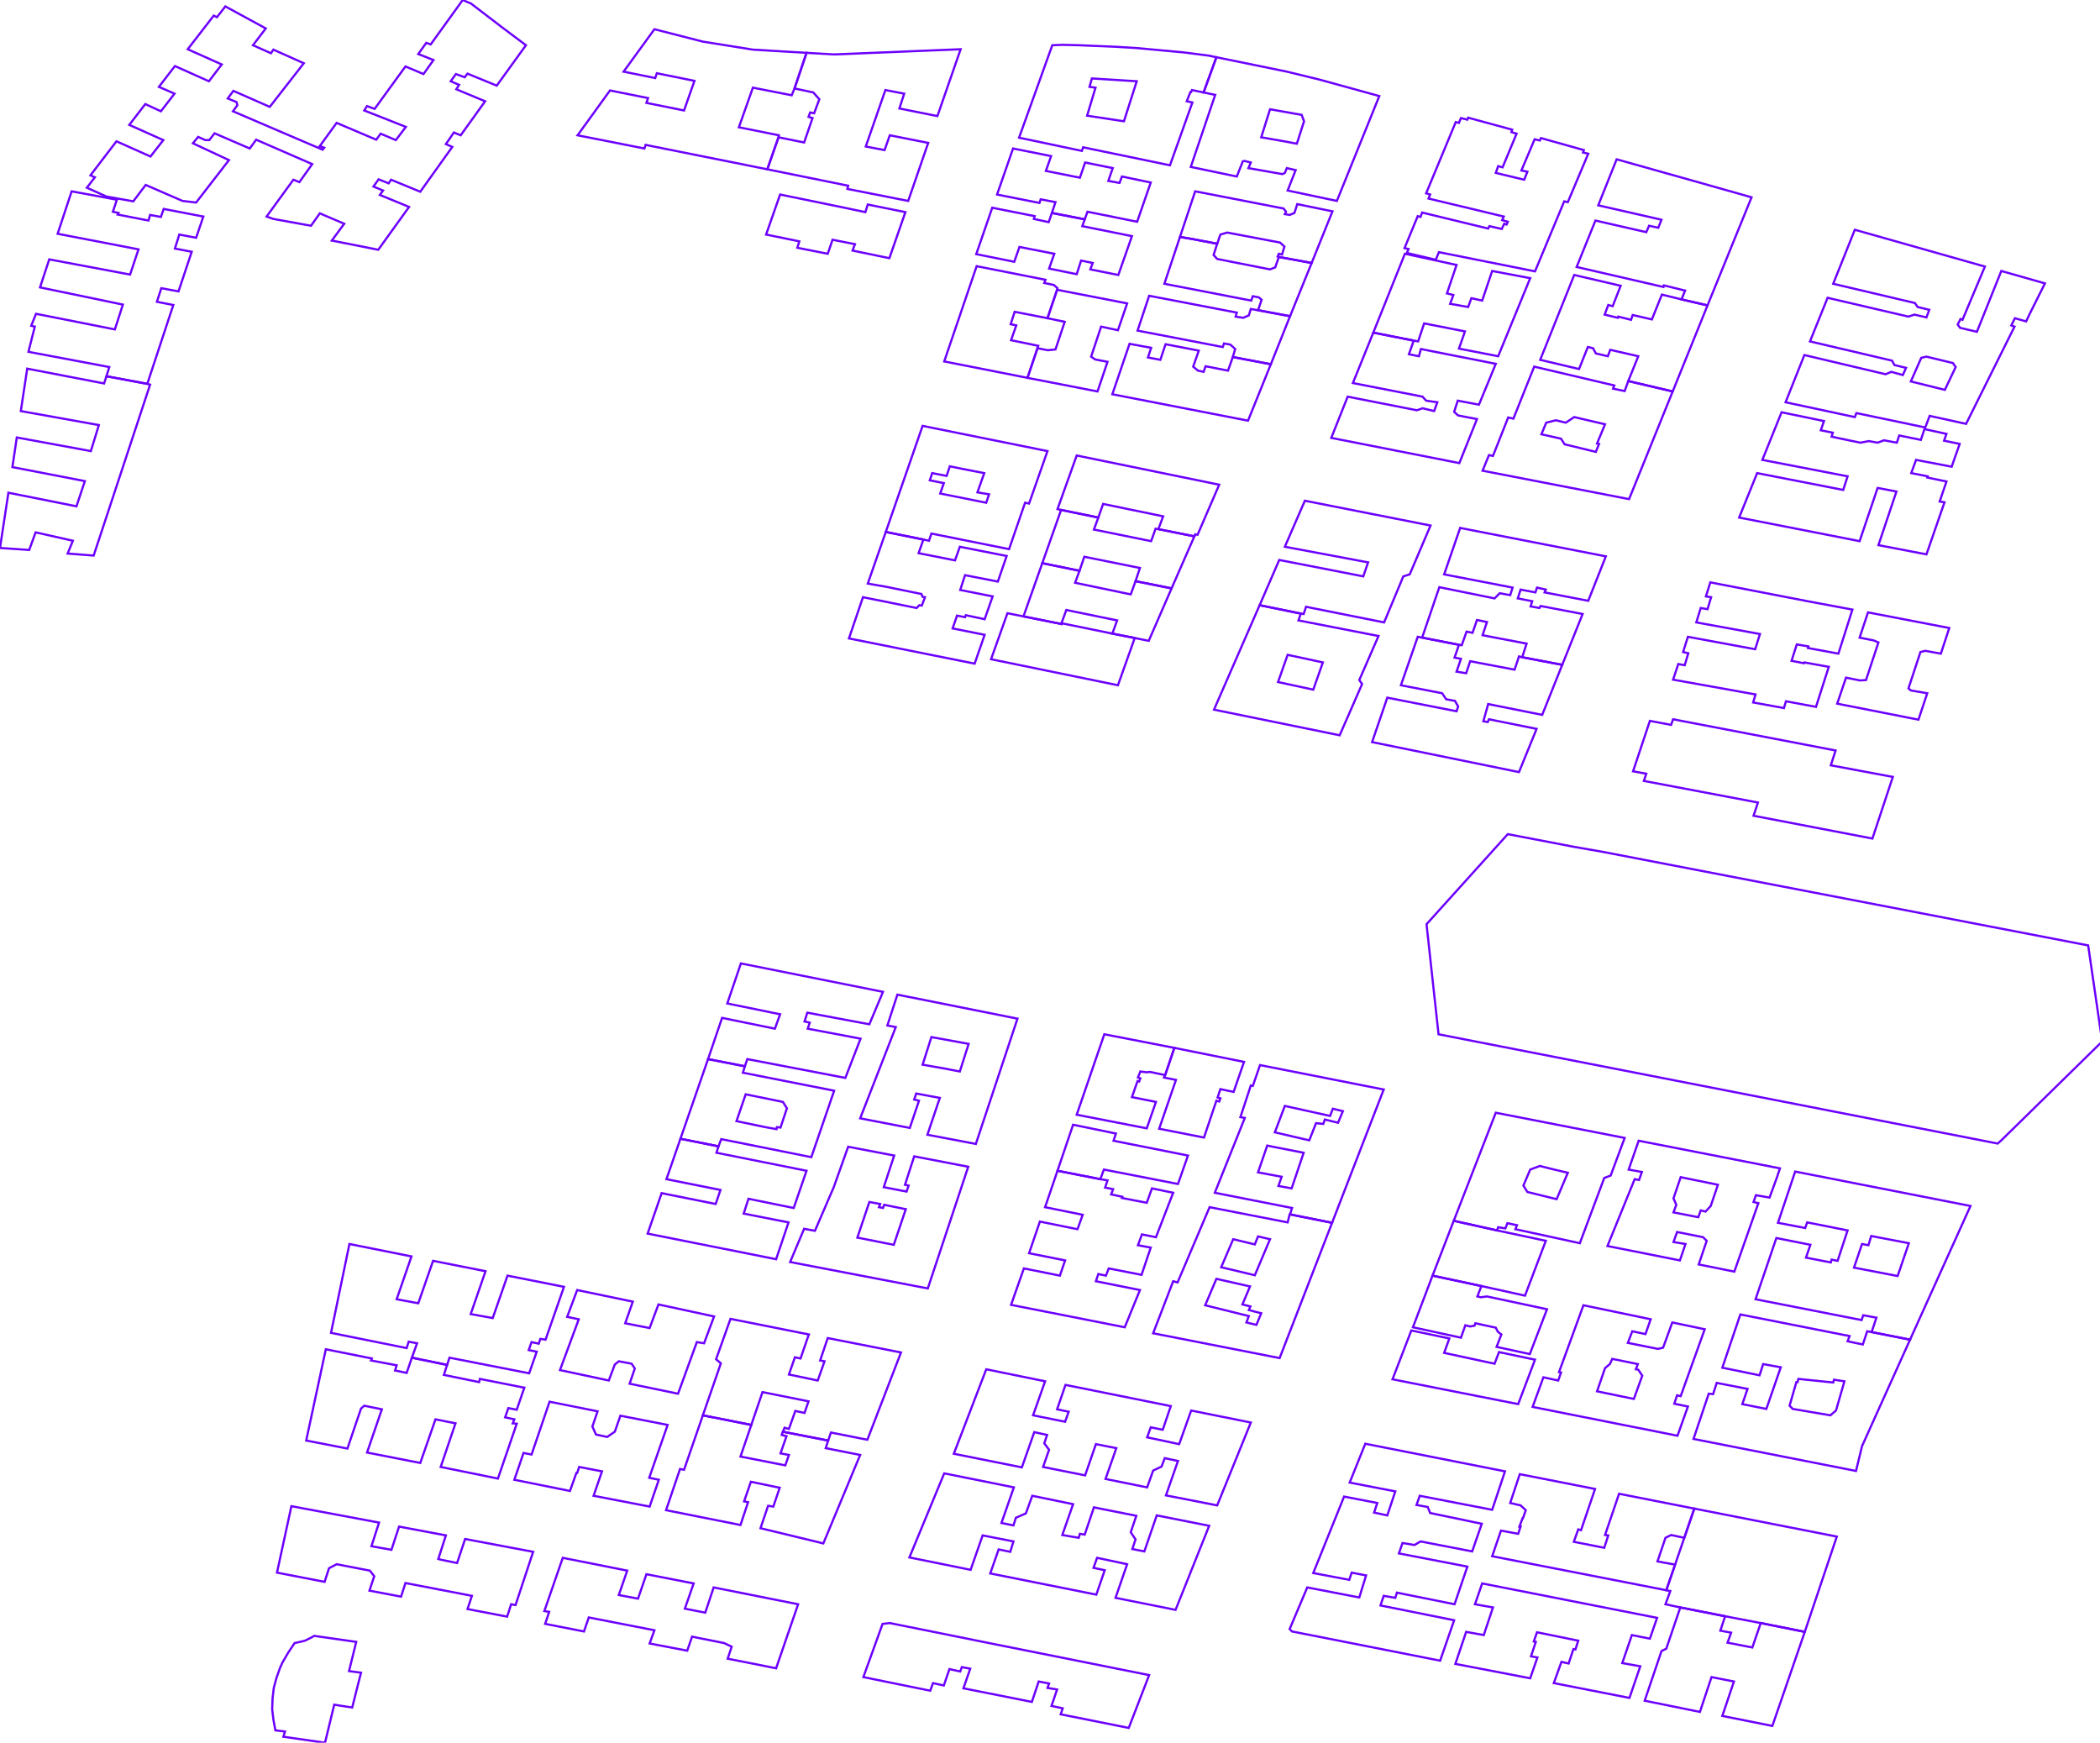 <?xml version="1.0" encoding="iso-8859-1" standalone="no"?>
<!DOCTYPE svg PUBLIC "-//W3C//DTD SVG 1.0//EN" "http://www.w3.org/TR/2001/REC-SVG-20010904/DTD/svg10.dtd">
<svg xmlns="http://www.w3.org/2000/svg" width="964" height="800">
<path style="fill:rgb(255, 0, 0);fill-opacity:0;fill-rule:evenodd;stroke:rgb(108, 0, 255);stroke-width:1;" d="M 654.846, 424.254 L 692.145, 382.912 L 722.83, 388.792 L 735.508, 390.997 L 958.567, 433.992 L 964.998, 478.089 L 918.695, 523.473 L 917.042, 524.943 L 660.358, 474.782 L 654.846, 424.254 z "/>
<path style="fill:rgb(0, 255, 0);fill-opacity:0;fill-rule:evenodd;stroke:rgb(108, 0, 255);stroke-width:1;" d="M 819.66, 184.658 L 828.296, 162.977 L 865.595, 171.796 L 868.167, 170.694 L 873.496, 172.164 L 874.966, 168.856 L 869.637, 167.57 L 868.535, 165.549 L 830.868, 156.729 L 838.953, 136.702 L 876.068, 145.338 L 878.824, 144.419 L 884.336, 145.705 L 885.622, 142.214 L 880.294, 140.928 L 879.008, 139.09 L 841.525, 130.271 L 851.447, 105.466 L 911.162, 122.37 L 900.873, 146.808 L 899.954, 146.44 L 898.668, 149.012 L 899.77, 150.482 L 907.487, 152.32 L 918.695, 124.391 L 938.723, 130.087 L 931.741, 144.051 L 930.087, 147.542 L 924.943, 146.073 L 923.289, 149.38 L 924.759, 149.931 L 902.526, 194.58 L 885.806, 190.905 L 883.785, 196.233 L 852.182, 189.619 L 851.447, 191.456 L 819.66, 184.658 z M 877.17, 175.103 L 892.788, 178.962 L 897.749, 168.489 L 896.463, 166.651 L 884.336, 163.712 L 881.948, 164.263 L 877.17, 175.103 z "/>
<path style="fill:rgb(0, 0, 255);fill-opacity:0;fill-rule:evenodd;stroke:rgb(108, 0, 255);stroke-width:1;" d="M 592.007, 747.818 L 600.092, 728.709 L 623.978, 733.303 L 627.102, 723.197 L 620.487, 721.911 L 619.384, 725.218 L 602.848, 722.095 L 616.996, 687 L 632.246, 689.94 L 630.776, 694.35 L 636.84, 695.636 L 640.514, 684.612 L 619.568, 680.57 L 626.734, 662.747 L 690.859, 675.425 L 688.47, 682.591 L 684.979, 693.064 L 651.723, 686.633 L 650.253, 690.859 L 655.397, 691.778 L 656.5, 694.534 L 680.202, 699.495 L 675.792, 712.173 L 652.09, 707.579 L 649.334, 709.233 L 643.822, 708.314 L 642.168, 713.091 L 673.588, 719.155 L 667.708, 736.426 L 641.249, 731.098 L 640.514, 733.486 L 635.186, 732.568 L 633.716, 736.977 L 667.524, 743.776 L 661.093, 762.333 L 593.11, 748.921 L 592.007, 747.818 z "/>
<path style="fill:rgb(255, 255, 0);fill-opacity:0;fill-rule:evenodd;stroke:rgb(108, 0, 255);stroke-width:1;" d="M 417.455, 714.929 L 433.441, 676.344 L 465.411, 682.774 L 459.715, 699.127 L 465.227, 700.23 L 466.33, 696.739 L 470.923, 694.718 L 473.863, 686.633 L 492.605, 690.492 L 487.644, 704.639 L 495.177, 705.926 L 495.728, 704.088 L 497.933, 704.456 L 502.159, 691.961 L 521.635, 695.82 L 519.063, 703.353 L 521.268, 706.661 L 519.798, 711.07 L 525.31, 712.173 L 531.006, 695.636 L 555.076, 700.413 L 539.642, 738.999 L 512.081, 733.486 L 517.409, 718.052 L 503.629, 715.113 L 501.975, 719.706 L 507.12, 720.808 L 503.261, 732.017 L 454.571, 722.278 L 458.429, 711.254 L 463.757, 712.356 L 465.227, 707.579 L 451.079, 704.823 L 445.567, 720.625 L 417.455, 714.929 z "/>
<path style="fill:rgb(255, 0, 0);fill-opacity:0;fill-rule:evenodd;stroke:rgb(108, 0, 255);stroke-width:1;" d="M 805.88, 596.417 L 815.434, 568.305 L 831.052, 571.429 L 829.031, 577.308 L 840.423, 579.513 L 840.79, 578.227 L 843.546, 578.778 L 848.14, 564.814 L 829.582, 561.139 L 828.663, 563.712 L 816.169, 561.323 L 824.07, 537.804 L 904.548, 553.606 L 876.803, 614.975 L 859.164, 611.484 L 861.369, 604.869 L 855.305, 603.767 L 854.571, 605.972 L 805.88, 596.417 z M 851.079, 581.902 L 871.107, 585.76 L 876.252, 570.694 L 858.98, 567.386 L 857.694, 571.612 L 854.754, 571.061 L 851.079, 581.902 z "/>
<path style="fill:rgb(0, 255, 0);fill-opacity:0;fill-rule:evenodd;stroke:rgb(108, 0, 255);stroke-width:1;" d="M 437.85, 667.34 L 452.733, 628.571 L 479.743, 634.084 L 474.231, 649.701 L 488.93, 652.641 L 490.583, 648.048 L 485.255, 646.945 L 489.113, 635.737 L 537.437, 645.475 L 533.762, 656.316 L 528.25, 655.214 L 526.596, 659.807 L 541.295, 662.931 L 546.808, 647.497 L 574.185, 653.009 L 558.751, 691.043 L 535.232, 686.449 L 540.744, 670.648 L 534.681, 669.362 L 533.211, 673.22 L 529.352, 675.057 L 526.596, 682.774 L 507.487, 678.916 L 512.448, 664.768 L 503.078, 662.931 L 498.117, 677.262 L 478.824, 673.404 L 481.58, 665.503 L 479.375, 662.563 L 480.661, 658.705 L 474.782, 657.418 L 469.086, 673.588 L 437.85, 667.34 z "/>
<path style="fill:rgb(0, 0, 255);fill-opacity:0;fill-rule:evenodd;stroke:rgb(108, 0, 255);stroke-width:1;" d="M 777.4, 660.542 L 784.382, 639.78 L 786.403, 639.963 L 788.057, 634.819 L 802.205, 637.575 L 799.816, 644.557 L 810.841, 646.762 L 817.455, 627.653 L 809.371, 626.183 L 807.717, 631.328 L 790.629, 627.836 L 798.898, 603.399 L 849.058, 613.321 L 848.14, 615.71 L 855.122, 617.18 L 857.143, 611.116 L 859.164, 611.484 L 876.803, 614.975 L 854.754, 663.849 L 851.998, 675.241 L 777.4, 660.542 z M 821.497, 645.292 L 822.967, 646.762 L 840.239, 649.701 L 842.811, 647.497 L 846.67, 634.084 L 841.893, 633.349 L 841.525, 634.635 L 825.54, 632.981 L 825.172, 634.451 L 824.621, 634.451 L 821.497, 645.292 z "/>
<path style="fill:rgb(255, 255, 0);fill-opacity:0;fill-rule:evenodd;stroke:rgb(108, 0, 255);stroke-width:1;" d="M 151.952, 611.851 L 160.404, 571.061 L 188.884, 576.757 L 182.085, 596.417 L 192.007, 598.254 L 198.806, 578.778 L 222.876, 583.555 L 216.077, 603.215 L 226.183, 605.053 L 232.981, 585.576 L 258.888, 590.721 L 250.436, 614.975 L 248.048, 614.607 L 247.313, 616.812 L 244.006, 616.077 L 242.719, 619.752 L 246.394, 620.487 L 242.903, 630.409 L 206.339, 623.243 L 205.237, 626.55 L 189.068, 623.243 L 191.456, 616.628 L 187.598, 615.893 L 186.679, 618.833 L 151.952, 611.851 z "/>
<path style="fill:rgb(255, 0, 0);fill-opacity:0;fill-rule:evenodd;stroke:rgb(108, 0, 255);stroke-width:1;" d="M 798.346, 237.575 L 806.615, 217.18 L 846.119, 224.897 L 848.14, 218.65 L 809.003, 211.116 L 817.823, 189.251 L 837.299, 193.294 L 835.829, 197.52 L 841.341, 198.622 L 840.79, 200.459 L 847.772, 201.929 L 854.019, 203.215 L 857.878, 202.48 L 861.92, 203.215 L 864.86, 202.113 L 870.74, 203.215 L 871.842, 199.908 L 881.764, 201.929 L 883.418, 196.968 L 893.523, 199.173 L 892.421, 202.297 L 899.587, 203.767 L 895.912, 214.24 L 879.559, 211.116 L 877.354, 217.18 L 884.887, 218.65 L 884.704, 219.201 L 893.523, 221.038 L 890.4, 230.225 L 892.605, 230.593 L 884.336, 254.479 L 862.288, 250.253 L 870.556, 225.632 L 861.92, 223.978 L 853.652, 248.415 L 798.346, 237.575 z "/>
<path style="fill:rgb(0, 255, 0);fill-opacity:0;fill-rule:evenodd;stroke:rgb(108, 0, 255);stroke-width:1;" d="M 749.655, 354.065 L 757.373, 330.914 L 767.111, 332.751 L 768.029, 330.179 L 842.627, 344.511 L 840.423, 351.309 L 868.902, 356.638 L 859.531, 384.933 L 804.961, 374.46 L 806.982, 368.397 L 754.616, 358.475 L 755.719, 355.168 L 749.655, 354.065 z "/>
<path style="fill:rgb(0, 0, 255);fill-opacity:0;fill-rule:evenodd;stroke:rgb(108, 0, 255);stroke-width:1;" d="M 13.046, 161.507 L 15.985, 149.931 L 14.332, 149.564 L 16.537, 144.051 L 52.733, 151.217 L 56.408, 139.825 L 18.374, 131.925 L 22.6, 119.063 L 59.715, 126.045 L 63.574, 114.469 L 26.458, 107.304 L 32.889, 87.827 L 53.652, 91.686 L 51.814, 97.198 L 54.387, 97.749 L 54.019, 98.484 L 68.167, 101.24 L 68.902, 98.668 L 73.863, 99.587 L 75.149, 95.912 L 93.34, 99.403 L 90.032, 109.141 L 82.315, 107.671 L 80.294, 114.102 L 88.011, 115.572 L 81.948, 133.762 L 74.047, 132.292 L 72.026, 138.539 L 79.559, 140.009 L 67.616, 176.206 L 48.875, 172.715 L 50.161, 168.489 L 13.046, 161.507 z "/>
<path style="fill:rgb(255, 255, 0);fill-opacity:0;fill-rule:evenodd;stroke:rgb(108, 0, 255);stroke-width:1;" d="M 140.56, 661.277 L 149.564, 619.384 L 170.694, 623.61 L 170.326, 624.529 L 182.085, 626.734 L 181.35, 629.123 L 186.679, 630.225 L 189.068, 623.243 L 205.237, 626.55 L 203.767, 631.144 L 219.936, 634.451 L 220.303, 632.981 L 240.698, 637.023 L 237.207, 647.129 L 233.349, 646.394 L 231.879, 650.62 L 236.105, 651.539 L 235.37, 653.376 L 237.207, 653.56 L 228.571, 678.732 L 202.297, 673.404 L 209.095, 653.376 L 199.908, 651.539 L 192.926, 671.566 L 168.489, 666.789 L 175.287, 646.945 L 167.203, 645.292 L 165.733, 646.578 L 159.486, 664.952 L 140.56, 661.277 z "/>
<path style="fill:rgb(255, 0, 0);fill-opacity:0;fill-rule:evenodd;stroke:rgb(108, 0, 255);stroke-width:1;" d="M 352.228, 77.722 L 357.373, 63.023 L 369.132, 65.411 L 372.99, 54.203 L 371.153, 53.652 L 371.888, 51.631 L 373.725, 51.998 L 376.114, 45.567 L 373.358, 42.444 L 364.722, 40.606 L 370.234, 24.254 L 382.912, 24.988 L 440.974, 22.6 L 430.317, 53.284 L 412.862, 49.793 L 415.067, 42.995 L 406.431, 41.341 L 397.428, 67.249 L 406.063, 68.902 L 408.452, 62.104 L 426.091, 65.595 L 416.904, 92.237 L 388.976, 86.725 L 389.343, 85.255 L 352.228, 77.722 z "/>
<path style="fill:rgb(0, 255, 0);fill-opacity:0;fill-rule:evenodd;stroke:rgb(108, 0, 255);stroke-width:1;" d="M 546.624, 76.619 L 557.832, 43.546 L 552.503, 42.444 L 558.383, 26.275 L 590.721, 32.889 L 605.788, 36.564 L 633.165, 44.097 L 613.689, 92.237 L 591.089, 87.46 L 594.763, 78.089 L 590.721, 77.17 L 589.802, 79.375 L 588.7, 79.927 L 573.082, 77.17 L 574.185, 74.598 L 571.245, 73.863 L 570.51, 74.047 L 567.754, 81.029 L 546.624, 76.619 z M 578.962, 63.023 L 589.435, 64.86 L 595.315, 65.962 L 598.622, 55.673 L 597.52, 52.733 L 583.004, 50.161 L 578.962, 63.023 z "/>
<path style="fill:rgb(0, 0, 255);fill-opacity:0;fill-rule:evenodd;stroke:rgb(108, 0, 255);stroke-width:1;" d="M 644.74, 113.918 L 650.804, 99.219 L 652.09, 99.587 L 652.825, 97.566 L 683.142, 104.915 L 683.693, 103.813 L 689.389, 105.099 L 690.492, 102.71 L 691.594, 103.078 L 692.145, 101.791 L 689.573, 101.056 L 690.308, 99.403 L 655.765, 91.135 L 656.5, 89.297 L 654.662, 88.746 L 668.259, 56.04 L 669.729, 56.408 L 670.648, 54.203 L 673.588, 54.938 L 673.955, 54.019 L 694.166, 59.532 L 693.799, 60.634 L 696.187, 61.369 L 689.757, 76.803 L 687.735, 76.252 L 686.633, 79.375 L 699.678, 82.499 L 701.148, 78.824 L 698.392, 78.273 L 704.456, 63.941 L 706.844, 64.492 L 707.395, 63.39 L 727.056, 68.902 L 726.688, 70.005 L 729.077, 70.556 L 719.706, 92.788 L 718.052, 92.421 L 704.639, 124.575 L 660.542, 115.756 L 659.072, 119.247 L 645.843, 116.123 L 646.578, 114.286 L 644.74, 113.918 z "/>
<path style="fill:rgb(255, 255, 0);fill-opacity:0;fill-rule:evenodd;stroke:rgb(108, 0, 255);stroke-width:1;" d="M 529.352, 612.035 L 538.539, 588.149 L 540.56, 588.7 L 555.26, 554.157 L 591.089, 561.139 L 592.007, 557.464 L 592.191, 557.464 L 611.484, 561.323 L 587.414, 623.427 L 529.352, 612.035 z M 553.238, 599.173 L 573.266, 604.134 L 572.164, 607.074 L 576.757, 608.176 L 578.962, 602.848 L 573.266, 601.378 L 574.001, 599.724 L 570.326, 598.806 L 573.817, 590.537 L 558.383, 587.046 L 553.238, 599.173 z M 560.588, 581.718 L 576.022, 585.393 L 583.004, 568.856 L 577.492, 567.57 L 576.022, 571.245 L 566.1, 568.856 L 560.588, 581.718 z "/>
<path style="fill:rgb(255, 0, 0);fill-opacity:0;fill-rule:evenodd;stroke:rgb(108, 0, 255);stroke-width:1;" d="M 0, 251.539 L 3.859, 226.183 L 35.094, 232.43 L 38.953, 220.854 L 5.696, 214.424 L 7.717, 200.827 L 41.709, 207.074 L 45.384, 195.131 L 9.554, 188.7 L 12.494, 169.224 L 47.772, 176.022 L 48.875, 172.715 L 67.616, 176.206 L 68.902, 176.573 L 42.995, 255.03 L 31.052, 254.111 L 33.441, 248.232 L 16.353, 244.373 L 13.413, 252.458 L 0, 251.539 z "/>
<path style="fill:rgb(0, 255, 0);fill-opacity:0;fill-rule:evenodd;stroke:rgb(108, 0, 255);stroke-width:1;" d="M 723.748, 122.554 L 732.384, 101.24 L 755.719, 106.569 L 757.005, 103.629 L 761.231, 104.548 L 762.701, 100.873 L 733.67, 94.258 L 742.122, 73.128 L 789.159, 86.357 L 804.042, 90.583 L 783.831, 140.193 L 771.888, 137.437 L 773.542, 133.395 L 763.803, 131.006 L 763.62, 131.741 L 723.748, 122.554 z "/>
<path style="fill:rgb(0, 0, 255);fill-opacity:0;fill-rule:evenodd;stroke:rgb(108, 0, 255);stroke-width:1;" d="M 680.57, 216.077 L 683.509, 208.911 L 685.347, 209.279 L 692.329, 191.64 L 694.718, 192.191 L 704.272, 168.305 L 741.02, 176.941 L 740.469, 178.411 L 745.797, 179.513 L 747.451, 174.92 L 767.846, 179.697 L 747.818, 229.123 L 680.57, 216.077 z M 707.579, 199.357 L 716.582, 201.378 L 718.236, 203.95 L 732.568, 207.441 L 734.038, 203.767 L 733.119, 203.583 L 736.794, 194.763 L 722.646, 191.456 L 718.787, 194.028 L 714.194, 192.926 L 709.784, 194.028 L 707.579, 199.357 z "/>
<path style="fill:rgb(255, 255, 0);fill-opacity:0;fill-rule:evenodd;stroke:rgb(108, 0, 255);stroke-width:1;" d="M 557.648, 547.542 L 571.429, 513.183 L 569.407, 512.816 L 574.185, 498.3 L 575.103, 498.484 L 578.411, 488.93 L 635.186, 500.138 L 611.484, 561.323 L 592.191, 557.464 L 593.11, 554.525 L 557.648, 547.542 z M 585.209, 519.798 L 601.011, 523.473 L 604.134, 515.572 L 607.441, 515.939 L 608.176, 513.918 L 614.24, 515.388 L 616.445, 510.06 L 611.851, 508.957 L 610.565, 512.265 L 589.802, 507.671 L 585.209, 519.798 z M 577.492, 538.172 L 588.333, 540.193 L 586.863, 544.419 L 592.926, 545.521 L 598.438, 529.169 L 584.29, 526.412 L 581.718, 525.861 L 577.492, 538.172 z "/>
<path style="fill:rgb(255, 0, 0);fill-opacity:0;fill-rule:evenodd;stroke:rgb(108, 0, 255);stroke-width:1;" d="M 764.538, 736.426 L 766.743, 730.363 L 764.906, 729.995 L 768.948, 718.236 L 773.174, 705.926 L 777.768, 692.513 L 843.179, 705.374 L 828.48, 749.104 L 808.268, 745.062 L 791.915, 741.938 L 771.337, 737.896 L 764.538, 736.426 z "/>
<path style="fill:rgb(0, 255, 0);fill-opacity:0;fill-rule:evenodd;stroke:rgb(108, 0, 255);stroke-width:1;" d="M 322.646, 649.701 L 330.914, 625.815 L 328.709, 623.978 L 335.324, 605.42 L 371.337, 612.586 L 370.969, 613.505 L 367.478, 623.61 L 364.906, 623.059 L 362.15, 630.96 L 375.379, 633.716 L 378.503, 624.897 L 376.481, 624.529 L 379.972, 614.24 L 413.597, 620.854 L 398.163, 660.91 L 381.442, 657.602 L 380.156, 661.277 L 359.394, 657.235 L 360.129, 655.397 L 362.15, 655.949 L 365.09, 647.68 L 369.316, 648.599 L 371.153, 643.271 L 350.023, 639.045 L 344.878, 654.111 L 322.646, 649.701 z "/>
<path style="fill:rgb(0, 0, 255);fill-opacity:0;fill-rule:evenodd;stroke:rgb(108, 0, 255);stroke-width:1;" d="M 629.858, 340.652 L 636.84, 320.257 L 668.627, 326.504 L 669.362, 324.299 L 667.892, 321.727 L 663.849, 320.992 L 662.012, 318.236 L 643.087, 314.561 L 650.804, 292.329 L 652.825, 292.696 L 669.729, 296.004 L 667.708, 301.883 L 670.648, 302.435 L 668.627, 308.314 L 673.036, 309.049 L 674.874, 303.537 L 695.269, 307.395 L 697.29, 301.332 L 698.76, 301.7 L 717.134, 305.191 L 707.947, 328.158 L 683.142, 323.197 L 680.937, 331.098 L 682.958, 331.465 L 683.509, 330.179 L 705.374, 334.589 L 697.29, 354.433 L 629.858, 340.652 z "/>
<path style="fill:rgb(255, 255, 0);fill-opacity:0;fill-rule:evenodd;stroke:rgb(108, 0, 255);stroke-width:1;" d="M 362.701, 579.329 L 369.132, 564.079 L 374.093, 564.998 L 382.729, 544.97 L 389.343, 526.412 L 410.473, 530.455 L 405.696, 544.97 L 416.169, 546.991 L 417.088, 544.235 L 415.434, 543.868 L 419.66, 530.822 L 444.465, 535.599 L 425.907, 591.456 L 362.701, 579.329 z M 393.569, 568.121 L 410.289, 571.429 L 415.802, 555.076 L 405.88, 553.055 L 405.328, 554.525 L 403.491, 554.157 L 404.042, 552.687 L 399.081, 551.768 L 393.569, 568.121 z "/>
<path style="fill:rgb(255, 0, 0);fill-opacity:0;fill-rule:evenodd;stroke:rgb(108, 0, 255);stroke-width:1;" d="M 652.825, 292.696 L 660.726, 269.545 L 686.082, 274.69 L 688.47, 272.301 L 693.248, 273.22 L 694.35, 269.729 L 662.931, 263.666 L 670.28, 242.352 L 737.161, 255.397 L 729.077, 275.792 L 709.049, 271.934 L 709.6, 270.648 L 705.558, 269.729 L 704.823, 271.934 L 698.025, 270.648 L 696.739, 274.69 L 703.353, 275.976 L 702.618, 278.365 L 706.661, 279.1 L 707.212, 278.181 L 726.504, 281.856 L 717.134, 305.191 L 698.76, 301.7 L 700.781, 295.452 L 680.57, 291.594 L 682.591, 285.531 L 677.997, 284.612 L 675.976, 290.492 L 673.22, 289.94 L 671.015, 296.187 L 669.729, 296.004 L 652.825, 292.696 z "/>
<path style="fill:rgb(0, 255, 0);fill-opacity:0;fill-rule:evenodd;stroke:rgb(108, 0, 255);stroke-width:1;" d="M 464.125, 598.989 L 470.005, 582.269 L 486.541, 585.576 L 488.93, 578.594 L 472.393, 575.287 L 477.354, 560.772 L 494.626, 564.263 L 497.014, 557.648 L 479.743, 554.157 L 485.439, 537.437 L 505.099, 541.295 L 508.406, 541.847 L 507.304, 545.154 L 510.978, 545.889 L 510.06, 548.277 L 515.204, 549.38 L 515.021, 549.931 L 526.412, 552.136 L 528.801, 545.521 L 538.539, 547.542 L 530.638, 567.938 L 524.208, 566.651 L 522.37, 571.612 L 528.25, 572.715 L 524.024, 585.209 L 508.957, 582.269 L 507.671, 585.576 L 504.18, 584.842 L 503.078, 588.149 L 523.289, 592.191 L 516.307, 609.279 L 464.125, 598.989 z "/>
<path style="fill:rgb(0, 0, 255);fill-opacity:0;fill-rule:evenodd;stroke:rgb(108, 0, 255);stroke-width:1;" d="M 127.147, 721.911 L 133.762, 691.41 L 174.001, 698.944 L 170.51, 709.784 L 179.697, 711.438 L 183.188, 700.781 L 204.685, 704.823 L 201.194, 715.664 L 202.664, 716.031 L 209.83, 717.501 L 213.505, 706.477 L 244.74, 712.356 L 236.656, 736.794 L 234.635, 736.426 L 232.797, 742.122 L 214.607, 738.631 L 216.628, 732.568 L 186.128, 726.688 L 184.107, 732.935 L 169.591, 730.179 L 171.796, 723.565 L 169.775, 720.992 L 154.525, 718.052 L 151.034, 719.89 L 149.012, 726.137 L 127.147, 721.911 z "/>
<path style="fill:rgb(255, 255, 0);fill-opacity:0;fill-rule:evenodd;stroke:rgb(108, 0, 255);stroke-width:1;" d="M 396.325, 769.867 L 405.145, 745.429 L 408.452, 745.062 L 453.101, 754.065 L 527.515, 768.948 L 518.144, 793.202 L 486.909, 786.955 L 487.827, 784.198 L 482.683, 783.096 L 485.255, 775.563 L 480.845, 774.828 L 481.58, 772.807 L 476.803, 771.888 L 473.679, 781.259 L 442.26, 775.011 L 445.384, 766.008 L 441.525, 765.273 L 440.79, 767.294 L 435.829, 766.192 L 433.257, 773.725 L 428.296, 772.623 L 427.01, 776.114 L 396.325, 769.867 z "/>
<path style="fill:rgb(255, 0, 0);fill-opacity:0;fill-rule:evenodd;stroke:rgb(108, 0, 255);stroke-width:1;" d="M 305.742, 693.248 L 312.173, 674.322 L 314.01, 674.69 L 322.646, 649.701 L 344.878, 654.111 L 339.917, 668.627 L 360.496, 672.669 L 362.15, 667.892 L 358.291, 667.157 L 361.047, 659.256 L 358.842, 658.705 L 359.394, 657.235 L 380.156, 661.277 L 379.054, 664.768 L 394.855, 667.892 L 377.951, 708.498 L 349.104, 701.516 L 352.595, 691.226 L 354.984, 691.594 L 357.924, 682.958 L 344.695, 680.202 L 341.571, 689.205 L 343.408, 689.573 L 339.917, 700.046 L 305.742, 693.248 z "/>
<path style="fill:rgb(0, 255, 0);fill-opacity:0;fill-rule:evenodd;stroke:rgb(108, 0, 255);stroke-width:1;" d="M 249.885, 739.55 L 258.337, 715.113 L 287.919, 720.992 L 284.061, 732.2 L 292.88, 733.854 L 296.739, 722.646 L 318.42, 726.872 L 314.378, 738.447 L 323.748, 740.285 L 327.607, 728.709 L 366.376, 736.426 L 356.27, 765.825 L 334.038, 761.415 L 335.875, 755.903 L 332.384, 754.249 L 317.685, 751.309 L 315.48, 757.74 L 298.209, 754.433 L 300.413, 748.369 L 270.28, 742.49 L 268.075, 748.921 L 250.253, 745.429 L 252.09, 739.917 L 249.885, 739.55 z "/>
<path style="fill:rgb(0, 0, 255);fill-opacity:0;fill-rule:evenodd;stroke:rgb(108, 0, 255);stroke-width:1;" d="M 394.855, 513.367 L 411.208, 471.475 L 407.35, 470.74 L 411.943, 456.592 L 467.065, 467.616 L 447.956, 525.126 L 425.723, 520.9 L 431.419, 503.996 L 420.579, 501.975 L 419.66, 504.731 L 421.865, 505.282 L 417.639, 517.777 L 394.855, 513.367 z M 423.519, 488.746 L 433.992, 490.583 L 440.606, 491.87 L 444.649, 479.192 L 427.561, 476.068 L 423.519, 488.746 z "/>
<path style="fill:rgb(255, 255, 0);fill-opacity:0;fill-rule:evenodd;stroke:rgb(108, 0, 255);stroke-width:1;" d="M 667.34, 560.404 L 686.633, 510.795 L 745.797, 522.37 L 739.366, 539.642 L 736.426, 540.744 L 725.218, 570.694 L 695.636, 564.263 L 696.371, 562.425 L 691.961, 561.507 L 691.043, 563.895 L 687.735, 563.344 L 687.184, 564.814 L 667.34, 560.404 z M 699.311, 544.235 L 701.148, 547.175 L 714.561, 550.482 L 719.706, 538.356 L 713.459, 536.886 L 706.844, 535.232 L 702.435, 536.886 L 699.311, 544.235 z "/>
<path style="fill:rgb(255, 0, 0);fill-opacity:0;fill-rule:evenodd;stroke:rgb(108, 0, 255);stroke-width:1;" d="M 768.029, 311.989 L 770.418, 304.823 L 773.358, 305.374 L 775.011, 299.862 L 772.623, 299.311 L 774.828, 292.329 L 805.696, 298.025 L 807.901, 291.043 L 778.686, 285.714 L 780.707, 279.1 L 783.831, 279.651 L 785.485, 274.139 L 783.096, 273.771 L 785.117, 267.34 L 830.684, 276.16 L 850.345, 279.835 L 843.914, 300.046 L 829.949, 297.474 L 830.133, 296.739 L 824.805, 295.82 L 822.416, 303.353 L 828.112, 304.456 L 828.296, 304.088 L 839.504, 306.109 L 833.624, 324.483 L 819.844, 321.911 L 818.925, 325.034 L 804.777, 322.462 L 805.88, 318.787 L 768.029, 311.989 z "/>
<path style="fill:rgb(0, 255, 0);fill-opacity:0;fill-rule:evenodd;stroke:rgb(108, 0, 255);stroke-width:1;" d="M 684.979, 714.378 L 689.022, 702.618 L 696.922, 704.088 L 698.025, 700.781 L 697.474, 700.781 L 698.944, 696.922 L 699.127, 696.922 L 700.413, 693.248 L 698.025, 691.043 L 693.248, 689.94 L 697.657, 676.711 L 732.2, 683.509 L 725.769, 702.435 L 724.483, 702.067 L 722.462, 707.763 L 736.426, 710.519 L 738.264, 704.823 L 736.794, 704.639 L 743.225, 685.714 L 777.768, 692.513 L 773.174, 705.926 L 767.111, 704.639 L 764.538, 705.926 L 760.864, 716.766 L 768.948, 718.236 L 764.906, 729.995 L 684.979, 714.378 z "/>
<path style="fill:rgb(0, 0, 255);fill-opacity:0;fill-rule:evenodd;stroke:rgb(108, 0, 255);stroke-width:1;" d="M 737.896, 571.98 L 750.39, 541.295 L 752.412, 541.663 L 753.698, 537.988 L 747.634, 536.886 L 752.228, 523.656 L 817.088, 536.334 L 815.802, 540.193 L 812.311, 549.747 L 806.063, 548.645 L 804.961, 551.768 L 807.166, 552.32 L 796.141, 583.739 L 779.789, 580.432 L 783.463, 569.591 L 781.81, 567.938 L 769.867, 565.549 L 768.213, 570.142 L 773.725, 571.061 L 771.153, 578.594 L 737.896, 571.98 z M 768.213, 550.115 L 769.499, 553.055 L 768.213, 556.546 L 779.605, 558.751 L 780.707, 555.627 L 782.912, 556.178 L 785.301, 553.606 L 788.608, 543.868 L 771.52, 540.377 L 768.213, 550.115 z "/>
<path style="fill:rgb(255, 255, 0);fill-opacity:0;fill-rule:evenodd;stroke:rgb(108, 0, 255);stroke-width:1;" d="M 557.281, 325.769 L 578.227, 277.814 L 597.152, 281.672 L 596.05, 284.796 L 632.797, 291.961 L 623.978, 312.173 L 625.264, 314.01 L 614.975, 337.529 L 557.281, 325.769 z M 586.679, 313.091 L 602.848, 316.582 L 607.258, 304.088 L 591.089, 300.597 L 586.679, 313.091 z "/>
<path style="fill:rgb(255, 0, 0);fill-opacity:0;fill-rule:evenodd;stroke:rgb(108, 0, 255);stroke-width:1;" d="M 668.075, 763.803 L 673.036, 749.104 L 681.121, 750.574 L 685.347, 737.896 L 677.079, 736.426 L 680.386, 726.872 L 760.68, 742.673 L 757.373, 752.228 L 749.104, 750.574 L 744.695, 763.436 L 752.963, 764.906 L 748.002, 779.421 L 713.275, 772.623 L 716.766, 762.885 L 720.073, 763.62 L 722.278, 757.005 L 723.197, 757.189 L 724.483, 753.147 L 705.558, 749.288 L 704.088, 753.514 L 705.007, 753.698 L 702.802, 760.312 L 705.742, 760.864 L 702.435, 770.418 L 668.075, 763.803 z "/>
<path style="fill:rgb(0, 255, 0);fill-opacity:0;fill-rule:evenodd;stroke:rgb(108, 0, 255);stroke-width:1;" d="M 703.537, 645.843 L 708.498, 632.246 L 715.296, 633.716 L 716.582, 630.041 L 715.664, 629.858 L 726.872, 599.173 L 757.74, 605.604 L 755.351, 612.402 L 749.288, 611.116 L 747.267, 616.445 L 761.047, 619.201 L 763.436, 618.65 L 767.662, 607.074 L 782.545, 610.198 L 771.52, 640.882 L 769.867, 640.514 L 768.581, 644.373 L 774.828, 645.659 L 770.051, 659.072 L 703.537, 645.843 z M 733.119, 638.677 L 750.023, 642.168 L 753.881, 631.511 L 752.044, 628.755 L 750.942, 628.571 L 751.86, 626.183 L 740.101, 623.794 L 738.999, 626.183 L 736.794, 628.02 L 733.119, 638.677 z "/>
<path style="fill:rgb(0, 0, 255);fill-opacity:0;fill-rule:evenodd;stroke:rgb(108, 0, 255);stroke-width:1;" d="M 578.227, 277.814 L 587.23, 257.051 L 625.815, 264.584 L 628.02, 258.153 L 589.802, 250.988 L 598.989, 229.858 L 656.684, 241.249 L 647.129, 263.666 L 644.189, 264.584 L 635.37, 285.714 L 599.541, 278.548 L 598.438, 281.856 L 597.152, 281.672 L 578.227, 277.814 z "/>
<path style="fill:rgb(255, 255, 0);fill-opacity:0;fill-rule:evenodd;stroke:rgb(108, 0, 255);stroke-width:1;" d="M 611.116, 201.011 L 618.65, 182.085 L 650.436, 188.333 L 653.009, 187.414 L 658.337, 188.7 L 659.807, 184.658 L 654.662, 183.923 L 653.009, 182.085 L 621.038, 175.838 L 630.409, 152.687 L 648.966, 156.362 L 646.762, 162.609 L 651.355, 163.528 L 652.274, 160.22 L 686.633, 167.019 L 678.916, 185.76 L 669.178, 183.923 L 667.524, 189.068 L 669.362, 190.721 L 677.997, 192.375 L 669.913, 212.586 L 611.116, 201.011 z "/>
<path style="fill:rgb(255, 0, 0);fill-opacity:0;fill-rule:evenodd;stroke:rgb(108, 0, 255);stroke-width:1;" d="M 406.615, 244.189 L 423.519, 195.498 L 480.845, 207.074 L 472.393, 231.144 L 470.556, 230.776 L 463.206, 252.09 L 427.561, 244.924 L 426.458, 248.232 L 423.886, 247.68 L 406.615, 244.189 z M 426.826, 220.487 L 433.257, 221.773 L 431.603, 226.55 L 452.733, 230.776 L 454.019, 226.918 L 448.691, 225.999 L 451.814, 217.18 L 441.341, 215.158 L 436.013, 214.056 L 434.543, 218.466 L 427.928, 217.18 L 426.826, 220.487 z "/>
<path style="fill:rgb(0, 255, 0);fill-opacity:0;fill-rule:evenodd;stroke:rgb(108, 0, 255);stroke-width:1;" d="M 389.711, 293.064 L 396.141, 274.139 L 420.763, 279.1 L 422.049, 277.814 L 423.151, 277.997 L 424.621, 274.139 L 423.519, 273.955 L 422.967, 272.669 L 406.798, 269.362 L 398.346, 267.892 L 406.615, 244.189 L 423.886, 247.68 L 421.681, 253.927 L 438.401, 257.235 L 440.606, 250.988 L 462.104, 255.214 L 458.062, 266.973 L 442.995, 264.033 L 440.79, 270.831 L 455.673, 273.771 L 451.998, 284.244 L 443.362, 282.407 L 442.995, 283.326 L 439.32, 282.591 L 437.299, 288.47 L 451.998, 291.41 L 447.405, 304.639 L 389.711, 293.064 z "/>
<path style="fill:rgb(0, 0, 255);fill-opacity:0;fill-rule:evenodd;stroke:rgb(108, 0, 255);stroke-width:1;" d="M 325.034, 486.174 L 331.465, 467.249 L 355.719, 472.209 L 358.107, 465.595 L 333.854, 460.634 L 340.101, 442.26 L 405.328, 455.305 L 399.081, 470.188 L 370.602, 464.86 L 369.316, 468.902 L 371.704, 469.453 L 370.785, 472.209 L 395.039, 476.803 L 388.057, 494.809 L 343.041, 486.174 L 341.938, 489.481 L 325.034, 486.174 z "/>
<path style="fill:rgb(255, 255, 0);fill-opacity:0;fill-rule:evenodd;stroke:rgb(108, 0, 255);stroke-width:1;" d="M 754.984, 780.707 L 762.701, 757.924 L 764.906, 756.821 L 771.337, 737.896 L 791.915, 741.938 L 789.711, 748.553 L 794.672, 749.472 L 793.018, 754.065 L 804.41, 756.27 L 808.268, 745.062 L 828.48, 749.104 L 813.597, 792.283 L 790.629, 787.689 L 795.958, 771.888 L 785.668, 769.867 L 780.34, 785.852 L 754.984, 780.707 z "/>
<path style="fill:rgb(255, 0, 0);fill-opacity:0;fill-rule:evenodd;stroke:rgb(108, 0, 255);stroke-width:1;" d="M 297.29, 566.284 L 303.721, 547.726 L 328.525, 552.687 L 330.73, 546.256 L 305.926, 541.295 L 312.356, 522.738 L 329.812, 526.229 L 328.893, 529.169 L 370.234, 537.437 L 364.355, 554.525 L 343.592, 550.299 L 341.387, 557.097 L 361.966, 561.139 L 356.27, 578.043 L 297.29, 566.284 z "/>
<path style="fill:rgb(0, 255, 0);fill-opacity:0;fill-rule:evenodd;stroke:rgb(108, 0, 255);stroke-width:1;" d="M 707.028, 165.181 L 722.646, 126.229 L 743.96, 131.19 L 740.285, 140.56 L 738.264, 140.009 L 736.61, 144.419 L 742.673, 145.889 L 742.857, 145.338 L 748.737, 146.808 L 749.472, 144.603 L 758.291, 146.624 L 762.885, 135.232 L 771.888, 137.437 L 783.831, 140.193 L 767.846, 179.697 L 747.451, 174.92 L 752.044, 163.528 L 739.182, 160.588 L 738.08, 163.528 L 732.568, 162.242 L 731.282, 159.853 L 728.893, 159.302 L 724.851, 169.407 L 707.028, 165.181 z "/>
<path style="fill:rgb(0, 0, 255);fill-opacity:0;fill-rule:evenodd;stroke:rgb(108, 0, 255);stroke-width:1;" d="M 257.051, 628.939 L 265.687, 605.604 L 260.358, 604.502 L 264.952, 592.191 L 290.492, 597.52 L 287, 607.441 L 298.209, 609.646 L 302.251, 598.806 L 327.791, 604.318 L 323.197, 616.628 L 319.89, 616.077 L 311.254, 639.78 L 289.022, 635.186 L 291.41, 628.204 L 289.94, 625.999 L 284.061, 624.897 L 282.223, 626.367 L 279.467, 633.716 L 257.051, 628.939 z "/>
<path style="fill:rgb(255, 255, 0);fill-opacity:0;fill-rule:evenodd;stroke:rgb(108, 0, 255);stroke-width:1;" d="M 236.105, 679.283 L 240.331, 666.973 L 244.006, 667.708 L 252.274, 643.454 L 274.322, 647.864 L 271.934, 654.846 L 273.588, 658.521 L 278.732, 659.623 L 282.223, 657.235 L 284.796, 649.885 L 306.477, 654.111 L 298.025, 678.365 L 302.435, 679.283 L 298.209, 691.594 L 272.485, 686.633 L 276.344, 675.425 L 265.87, 673.404 L 264.952, 676.16 L 264.584, 676.16 L 261.644, 684.428 L 236.105, 679.283 z "/>
<path style="fill:rgb(255, 0, 0);fill-opacity:0;fill-rule:evenodd;stroke:rgb(108, 0, 255);stroke-width:1;" d="M 630.409, 152.687 L 644.924, 116.491 L 668.627, 121.635 L 664.217, 134.681 L 667.157, 135.416 L 665.687, 139.458 L 673.955, 140.928 L 675.425, 136.886 L 680.386, 137.988 L 684.979, 124.391 L 702.435, 127.699 L 687.735, 163.528 L 669.729, 160.037 L 672.485, 152.136 L 653.744, 148.461 L 650.988, 156.729 L 648.966, 156.362 L 630.409, 152.687 z "/>
<path style="fill:rgb(0, 255, 0);fill-opacity:0;fill-rule:evenodd;stroke:rgb(108, 0, 255);stroke-width:1;" d="M 312.356, 522.738 L 325.034, 486.174 L 341.938, 489.481 L 341.02, 492.421 L 382.912, 500.689 L 372.439, 531.19 L 331.098, 522.921 L 329.812, 526.229 L 312.356, 522.738 z M 338.08, 514.653 L 351.309, 517.409 L 356.454, 518.328 L 356.638, 517.409 L 358.291, 517.593 L 361.231, 508.774 L 359.394, 505.834 L 342.306, 502.343 L 338.08, 514.653 z "/>
<path style="fill:rgb(0, 0, 255);fill-opacity:0;fill-rule:evenodd;stroke:rgb(108, 0, 255);stroke-width:1;" d="M 433.441, 165.916 L 448.323, 122.186 L 479.927, 128.434 L 479.375, 129.904 L 483.785, 130.822 L 485.439, 132.292 L 485.255, 133.027 L 480.845, 146.073 L 465.779, 143.133 L 463.941, 148.829 L 466.514, 149.38 L 464.125, 156.178 L 476.619, 158.751 L 476.252, 159.853 L 471.658, 173.45 L 433.441, 165.916 z "/>
<path style="fill:rgb(255, 255, 0);fill-opacity:0;fill-rule:evenodd;stroke:rgb(108, 0, 255);stroke-width:1;" d="M 510.611, 180.983 L 518.512, 157.832 L 528.434, 159.669 L 526.964, 164.079 L 532.66, 165.181 L 535.048, 158.016 L 550.299, 160.955 L 547.726, 168.305 L 549.931, 170.142 L 552.503, 170.694 L 553.422, 168.121 L 563.712, 170.142 L 565.916, 163.895 L 583.372, 167.203 L 572.898, 193.11 L 510.611, 180.983 z "/>
<path style="fill:rgb(255, 0, 0);fill-opacity:0;fill-rule:evenodd;stroke:rgb(108, 0, 255);stroke-width:1;" d="M 485.439, 233.716 L 494.258, 209.095 L 559.669, 222.508 L 549.747, 245.475 L 548.645, 245.292 L 548.277, 246.21 L 531.741, 242.903 L 533.946, 237.023 L 506.385, 231.328 L 504.18, 237.575 L 487.092, 234.084 L 485.439, 233.716 z "/>
<path style="fill:rgb(0, 255, 0);fill-opacity:0;fill-rule:evenodd;stroke:rgb(108, 0, 255);stroke-width:1;" d="M 124.943, 784.566 L 125.126, 779.605 L 125.678, 774.828 L 126.964, 770.051 L 128.617, 765.457 L 129.72, 763.068 L 132.292, 758.659 L 135.232, 754.249 L 138.539, 753.514 L 140.009, 753.147 L 142.949, 751.677 L 144.235, 750.942 L 163.528, 753.698 L 160.22, 767.111 L 165.733, 767.846 L 163.712, 775.746 L 161.69, 783.831 L 153.422, 782.545 L 149.196, 800 L 130.087, 797.244 L 130.822, 794.855 L 126.412, 794.304 L 125.494, 789.343 L 124.943, 784.566 z "/>
<path style="fill:rgb(0, 0, 255);fill-opacity:0;fill-rule:evenodd;stroke:rgb(108, 0, 255);stroke-width:1;" d="M 454.938, 302.618 L 462.471, 281.488 L 469.821, 282.958 L 487.276, 286.449 L 487.276, 286.082 L 510.611, 290.859 L 520.9, 292.88 L 513.183, 314.561 L 454.938, 302.618 z "/>
<path style="fill:rgb(255, 255, 0);fill-opacity:0;fill-rule:evenodd;stroke:rgb(108, 0, 255);stroke-width:1;" d="M 843.362, 323.013 L 847.405, 311.07 L 853.836, 312.356 L 856.592, 312.173 L 862.288, 294.901 L 860.083, 293.983 L 853.652, 292.696 L 857.51, 281.121 L 894.809, 288.287 L 890.951, 300.046 L 883.785, 298.76 L 881.58, 299.311 L 876.068, 316.031 L 877.17, 316.95 L 884.704, 318.236 L 880.661, 330.363 L 843.362, 323.013 z "/>
<path style="fill:rgb(255, 0, 0);fill-opacity:0;fill-rule:evenodd;stroke:rgb(108, 0, 255);stroke-width:1;" d="M 448.14, 116.674 L 455.489, 95.361 L 474.966, 99.219 L 474.598, 100.505 L 481.396, 101.975 L 482.866, 97.749 L 497.933, 100.689 L 496.831, 103.813 L 519.614, 108.406 L 513.367, 126.229 L 500.505, 123.656 L 501.608, 120.717 L 496.279, 119.614 L 494.258, 125.861 L 481.58, 123.289 L 483.969, 116.491 L 467.983, 113.367 L 465.595, 120.165 L 448.14, 116.674 z "/>
<path style="fill:rgb(0, 255, 0);fill-opacity:0;fill-rule:evenodd;stroke:rgb(108, 0, 255);stroke-width:1;" d="M 457.694, 89.297 L 465.044, 68.167 L 482.499, 71.658 L 480.11, 78.457 L 495.728, 81.58 L 498.117, 74.598 L 510.795, 77.17 L 508.774, 83.05 L 513.918, 83.969 L 515.021, 81.029 L 528.25, 83.785 L 522.003, 101.791 L 499.219, 97.198 L 497.933, 100.689 L 482.866, 97.749 L 484.52, 92.788 L 477.722, 91.502 L 477.17, 93.156 L 457.694, 89.297 z "/>
<path style="fill:rgb(0, 0, 255);fill-opacity:0;fill-rule:evenodd;stroke:rgb(108, 0, 255);stroke-width:1;" d="M 478.457, 258.521 L 487.092, 234.084 L 504.18, 237.575 L 502.159, 243.087 L 528.434, 248.415 L 530.455, 242.719 L 531.741, 242.903 L 548.277, 246.21 L 537.804, 270.096 L 521.268, 266.789 L 523.289, 260.726 L 497.749, 255.581 L 495.544, 262.012 L 478.457, 258.521 z "/>
<path style="fill:rgb(255, 255, 0);fill-opacity:0;fill-rule:evenodd;stroke:rgb(108, 0, 255);stroke-width:1;" d="M 541.663, 108.774 L 548.645, 87.827 L 589.251, 95.728 L 590.354, 97.198 L 589.802, 98.3 L 592.007, 98.668 L 594.212, 97.749 L 595.498, 93.707 L 611.667, 97.014 L 602.113, 120.717 L 587.046, 117.96 L 586.495, 117.777 L 587.046, 116.491 L 588.516, 116.858 L 589.619, 113.183 L 587.598, 111.346 L 563.344, 106.752 L 560.22, 107.671 L 558.751, 111.897 L 547.175, 109.692 L 541.663, 108.774 z "/>
<path style="fill:rgb(255, 0, 0);fill-opacity:0;fill-rule:evenodd;stroke:rgb(108, 0, 255);stroke-width:1;" d="M 534.497, 130.271 L 541.663, 108.774 L 547.175, 109.692 L 558.751, 111.897 L 557.097, 117.042 L 558.751, 118.879 L 583.004, 123.656 L 585.393, 122.738 L 587.046, 117.96 L 602.113, 120.717 L 592.191, 145.154 L 577.492, 142.398 L 579.146, 137.621 L 577.859, 136.518 L 575.103, 135.967 L 574.368, 137.988 L 534.497, 130.271 z "/>
<path style="fill:rgb(0, 255, 0);fill-opacity:0;fill-rule:evenodd;stroke:rgb(108, 0, 255);stroke-width:1;" d="M 469.821, 282.958 L 478.457, 258.521 L 495.544, 262.012 L 493.523, 267.524 L 519.063, 272.853 L 521.268, 266.789 L 537.804, 270.096 L 527.331, 294.166 L 520.9, 292.88 L 510.611, 290.859 L 512.816, 284.796 L 489.481, 280.018 L 487.276, 286.082 L 487.276, 286.449 L 469.821, 282.958 z "/>
<path style="fill:rgb(0, 0, 255);fill-opacity:0;fill-rule:evenodd;stroke:rgb(108, 0, 255);stroke-width:1;" d="M 639.228, 633.165 L 647.864, 610.749 L 665.319, 614.424 L 662.931, 621.038 L 680.018, 624.713 L 686.082, 625.999 L 688.103, 620.671 L 704.639, 624.162 L 696.922, 644.557 L 639.228, 633.165 z "/>
<path style="fill:rgb(255, 255, 0);fill-opacity:0;fill-rule:evenodd;stroke:rgb(108, 0, 255);stroke-width:1;" d="M 522.186, 151.768 L 527.515, 135.783 L 567.754, 143.5 L 567.203, 145.338 L 570.694, 145.889 L 573.266, 144.786 L 574.185, 141.847 L 577.492, 142.398 L 592.191, 145.154 L 583.372, 167.203 L 565.916, 163.895 L 567.019, 160.22 L 564.814, 158.199 L 561.874, 157.648 L 561.323, 159.302 L 522.186, 151.768 z "/>
<path style="fill:rgb(255, 0, 0);fill-opacity:0;fill-rule:evenodd;stroke:rgb(108, 0, 255);stroke-width:1;" d="M 351.677, 107.671 L 358.107, 89.297 L 386.771, 95.177 L 397.244, 97.382 L 398.346, 93.891 L 415.618, 97.382 L 408.268, 118.512 L 391.364, 115.021 L 392.467, 112.081 L 382.177, 110.06 L 379.972, 116.491 L 366.008, 113.734 L 366.927, 110.795 L 351.677, 107.671 z "/>
<path style="fill:rgb(0, 255, 0);fill-opacity:0;fill-rule:evenodd;stroke:rgb(108, 0, 255);stroke-width:1;" d="M 657.602, 585.576 L 667.34, 560.404 L 687.184, 564.814 L 709.6, 569.591 L 700.046, 594.763 L 680.018, 590.354 L 657.602, 585.576 z "/>
<path style="fill:rgb(0, 0, 255);fill-opacity:0;fill-rule:evenodd;stroke:rgb(108, 0, 255);stroke-width:1;" d="M 471.658, 173.45 L 476.252, 159.853 L 481.029, 160.772 L 484.52, 160.404 L 488.746, 147.726 L 480.845, 146.073 L 485.255, 133.027 L 517.409, 139.274 L 513.183, 151.585 L 505.466, 149.931 L 500.873, 163.712 L 502.71, 164.998 L 508.406, 166.1 L 503.813, 179.697 L 471.658, 173.45 z "/>
<path style="fill:rgb(255, 255, 0);fill-opacity:0;fill-rule:evenodd;stroke:rgb(108, 0, 255);stroke-width:1;" d="M 648.599, 609.279 L 657.602, 585.576 L 680.018, 590.354 L 678.181, 595.131 L 679.835, 595.498 L 682.591, 595.131 L 710.152, 601.011 L 702.251, 621.589 L 687, 618.282 L 689.205, 612.586 L 687.552, 611.3 L 686.633, 609.463 L 677.262, 607.441 L 676.895, 608.544 L 674.874, 608.911 L 672.669, 608.36 L 670.648, 614.056 L 648.599, 609.279 z "/>
<path style="fill:rgb(255, 0, 0);fill-opacity:0;fill-rule:evenodd;stroke:rgb(108, 0, 255);stroke-width:1;" d="M 494.258, 511.713 L 506.936, 474.782 L 539.09, 481.029 L 534.864, 493.523 L 527.882, 492.053 L 526.412, 492.237 L 523.473, 491.87 L 522.37, 494.626 L 523.473, 494.993 L 522.921, 496.463 L 522.186, 496.279 L 519.614, 503.629 L 530.638, 505.834 L 526.412, 517.96 L 494.258, 511.713 z "/>
<path style="fill:rgb(0, 255, 0);fill-opacity:0;fill-rule:evenodd;stroke:rgb(108, 0, 255);stroke-width:1;" d="M 532.108, 518.144 L 539.825, 495.728 L 534.313, 494.626 L 534.864, 493.523 L 539.09, 481.029 L 571.061, 487.46 L 566.284, 501.24 L 560.22, 499.954 L 558.934, 503.813 L 560.22, 504.18 L 559.669, 505.65 L 558.383, 505.282 L 552.687, 522.186 L 532.108, 518.144 z "/>
<path style="fill:rgb(0, 0, 255);fill-opacity:0;fill-rule:evenodd;stroke:rgb(108, 0, 255);stroke-width:1;" d="M 485.439, 537.437 L 492.605, 516.307 L 512.265, 520.349 L 511.162, 523.656 L 545.338, 530.455 L 540.744, 543.5 L 506.752, 536.886 L 505.099, 541.295 L 485.439, 537.437 z "/>
<path style="fill:rgb(255, 255, 0);fill-opacity:0;fill-rule:evenodd;stroke:rgb(108, 0, 255);stroke-width:1;" d="M 39.871, 86.174 L 43.546, 81.396 L 41.525, 80.478 L 53.468, 64.86 L 69.086, 71.842 L 74.966, 64.309 L 59.348, 57.327 L 66.697, 47.772 L 73.863, 51.08 L 80.11, 42.995 L 72.944, 39.871 L 80.294, 30.317 L 95.912, 37.299 L 101.791, 29.582 L 86.174, 22.6 L 98.117, 7.166 L 99.587, 7.901 L 103.445, 2.94 L 122.003, 13.046 L 116.123, 20.762 L 124.391, 24.437 L 125.494, 22.784 L 139.458, 29.031 L 123.84, 49.058 L 107.12, 41.709 L 104.548, 45.2 L 108.59, 46.853 L 108.957, 48.323 L 106.936, 51.08 L 148.094, 68.718 L 148.829, 67.8 L 146.808, 67.065 L 154.525, 56.408 L 172.715, 64.125 L 174.736, 61.369 L 181.718, 64.309 L 186.311, 58.245 L 167.203, 50.712 L 168.489, 48.691 L 171.98, 49.977 L 186.128, 30.501 L 194.396, 33.992 L 198.989, 27.561 L 192.007, 24.805 L 195.682, 19.66 L 197.703, 20.395 L 212.402, 0 L 216.261, 1.654 L 230.409, 12.494 L 241.433, 20.762 L 228.02, 39.32 L 214.607, 33.808 L 213.321, 35.462 L 209.279, 33.992 L 206.89, 37.299 L 210.749, 38.953 L 209.463, 40.974 L 222.692, 46.486 L 211.484, 62.104 L 208.36, 60.818 L 204.685, 66.146 L 207.625, 67.432 L 192.926, 88.011 L 179.513, 82.499 L 178.411, 84.153 L 173.817, 82.315 L 171.429, 85.622 L 175.838, 87.46 L 174.368, 89.481 L 187.781, 94.993 L 173.633, 114.653 L 152.32, 110.427 L 158.016, 102.71 L 146.808, 97.933 L 142.765, 103.629 L 125.494, 100.505 L 122.37, 99.403 L 134.681, 82.499 L 137.437, 83.601 L 143.316, 75.333 L 117.593, 64.125 L 114.653, 68.167 L 98.484, 61.185 L 96.096, 64.309 L 94.258, 64.309 L 90.951, 62.839 L 88.562, 65.779 L 105.099, 73.496 L 90.032, 92.972 L 83.785, 92.237 L 66.881, 84.888 L 61.185, 92.421 L 48.875, 90.216 L 39.871, 86.174 z "/>
<path style="fill:rgb(255, 0, 0);fill-opacity:0;fill-rule:evenodd;stroke:rgb(108, 0, 255);stroke-width:1;" d="M 265.136, 62.104 L 280.018, 41.525 L 297.474, 45.016 L 296.739, 47.221 L 314.01, 50.712 L 318.787, 37.115 L 301.516, 33.624 L 300.781, 35.829 L 286.266, 32.889 L 300.413, 13.413 L 322.646, 19.109 L 345.613, 22.784 L 370.234, 24.254 L 364.722, 40.606 L 363.436, 43.73 L 345.613, 40.239 L 339.182, 58.429 L 357.556, 62.104 L 357.373, 63.023 L 352.228, 77.722 L 296.371, 66.514 L 295.82, 68.167 L 265.136, 62.104 z "/>
<path style="fill:rgb(0, 255, 0);fill-opacity:0;fill-rule:evenodd;stroke:rgb(108, 0, 255);stroke-width:1;" d="M 467.8, 63.206 L 483.05, 20.762 L 487.644, 20.579 L 495.361, 20.762 L 512.632, 21.497 L 521.635, 22.049 L 543.5, 24.07 L 554.892, 25.54 L 558.383, 26.275 L 552.503, 42.444 L 547.175, 41.341 L 546.808, 42.26 L 546.44, 42.26 L 544.786, 46.486 L 547.359, 47.037 L 537.069, 75.884 L 497.198, 67.616 L 496.647, 69.27 L 467.8, 63.206 z M 499.035, 53.101 L 515.939, 55.673 L 521.819, 37.299 L 501.24, 36.013 L 500.138, 39.871 L 502.894, 40.239 L 499.035, 53.101 z "/>
</svg>